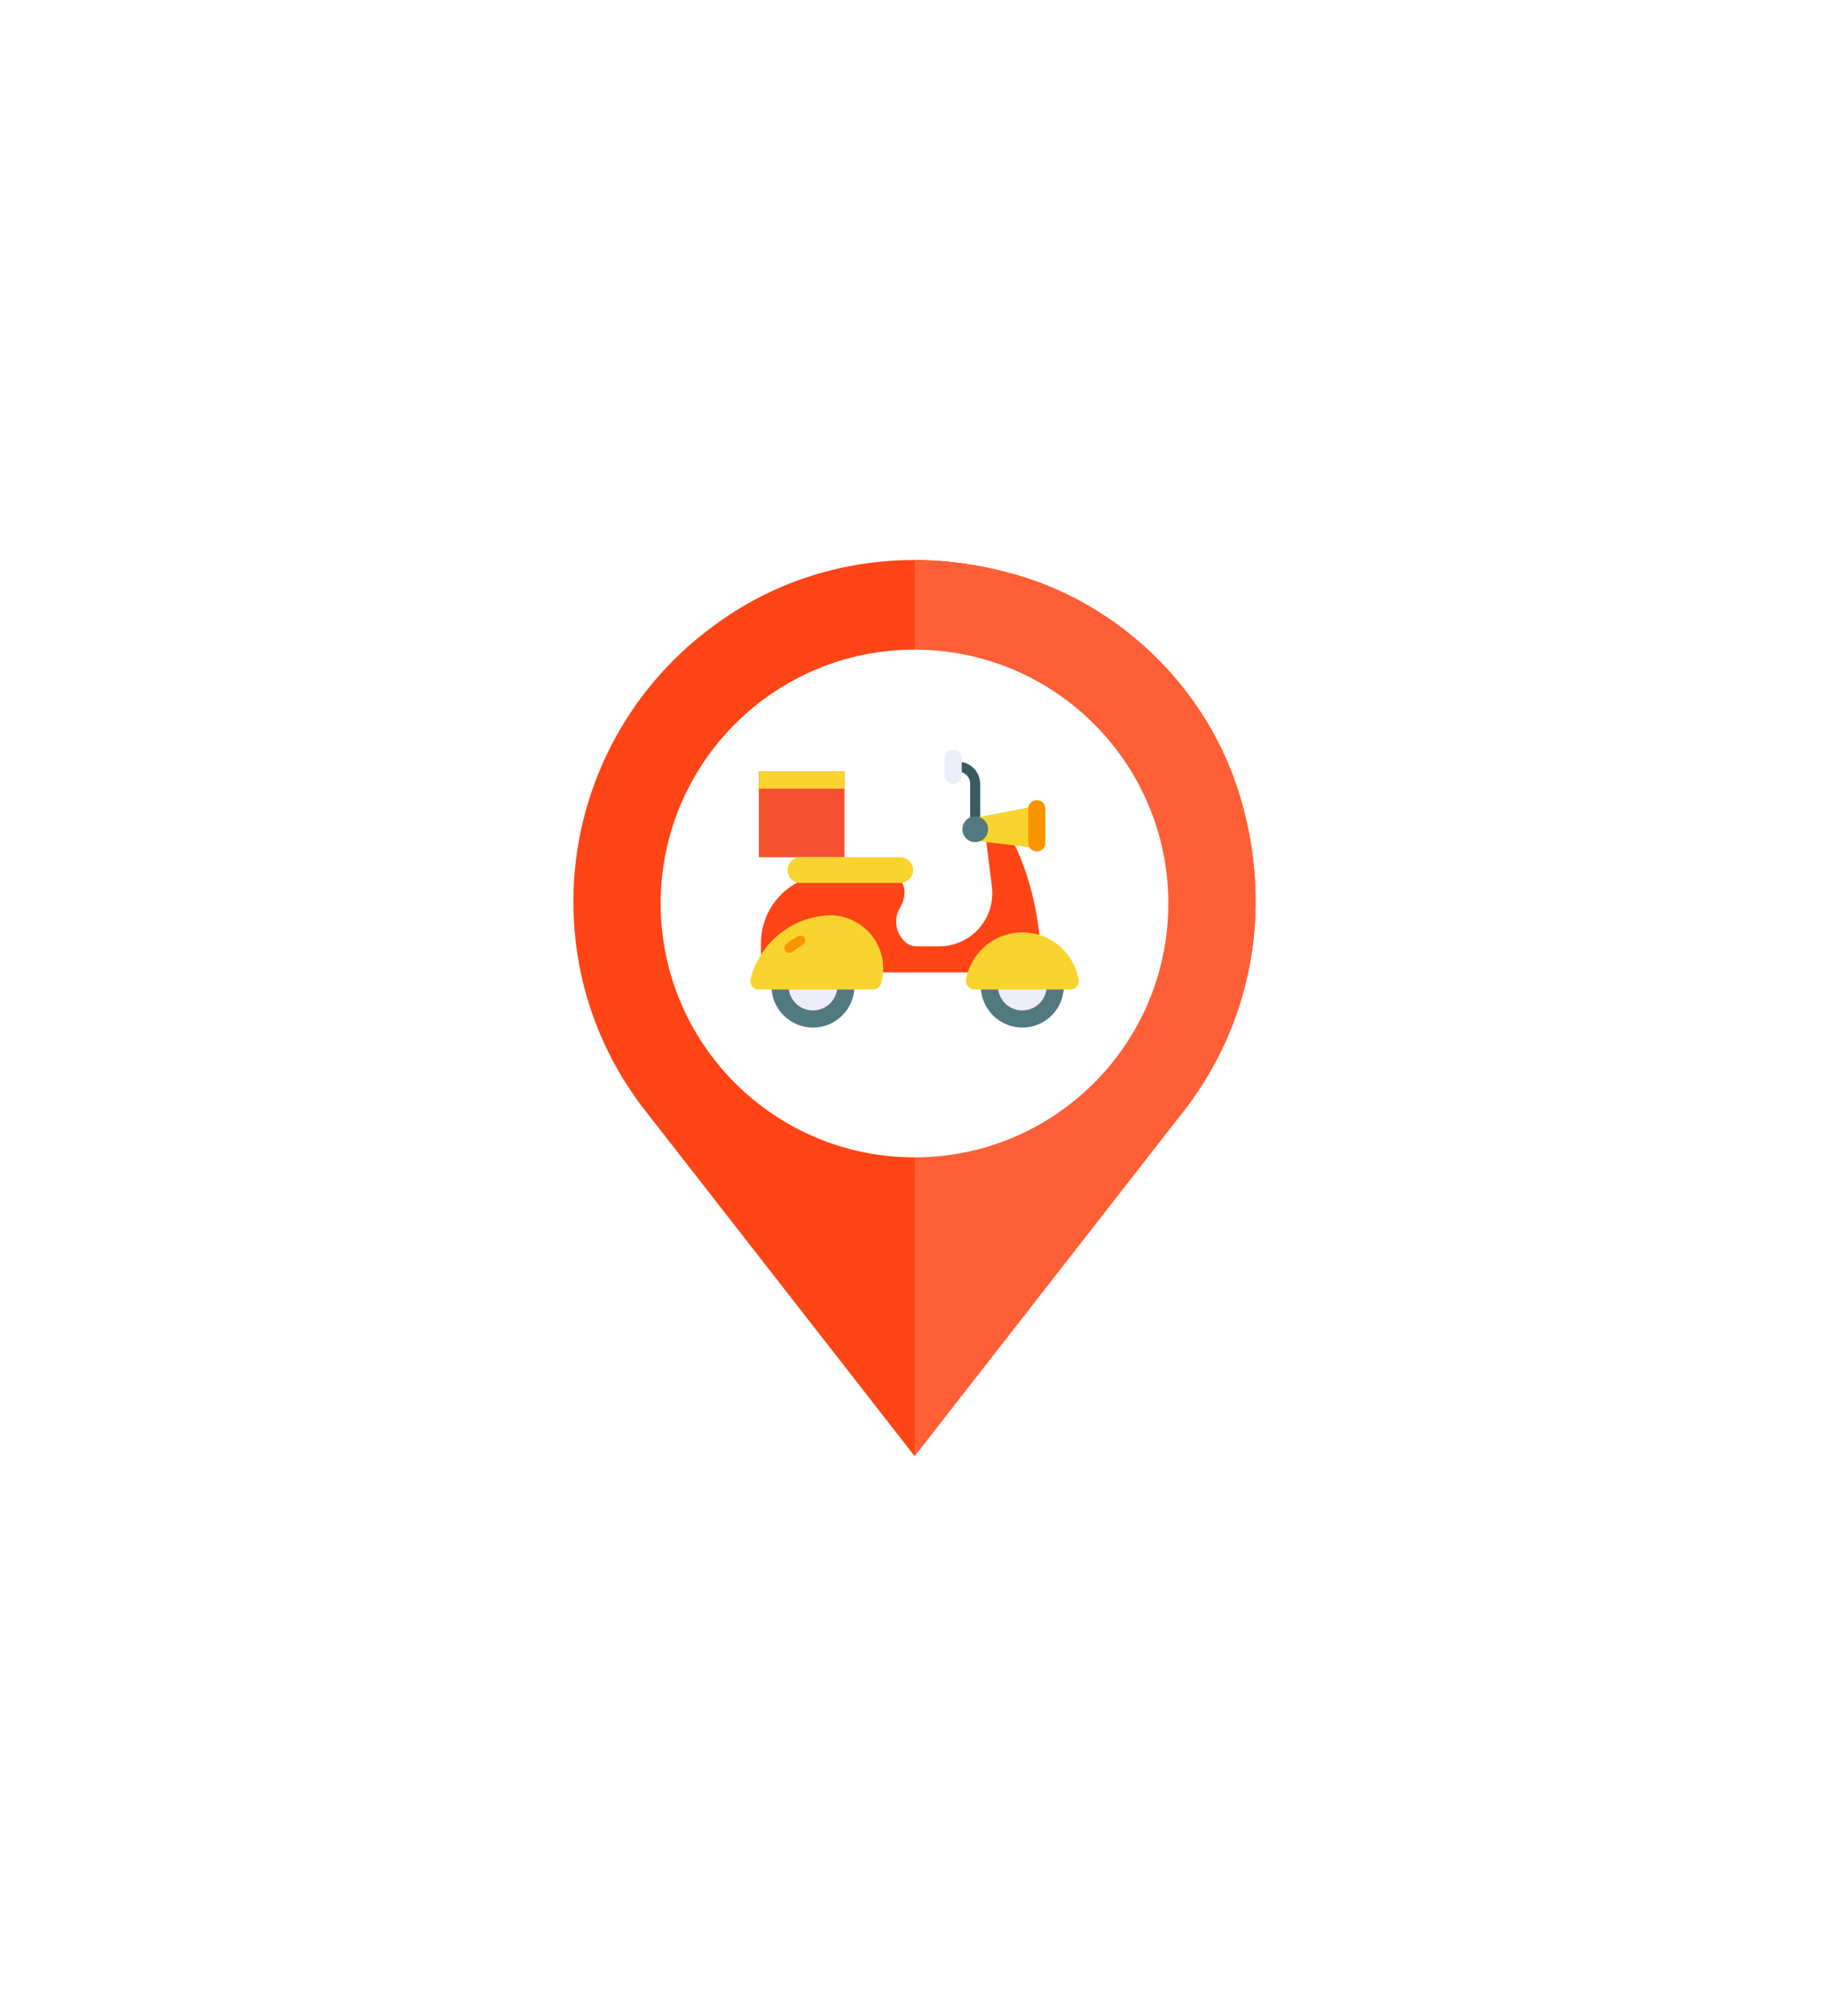 <svg width="98" height="108" viewBox="0 0 98 108" fill="none" xmlns="http://www.w3.org/2000/svg">
<g clip-path="url(#clip0_108_202)" filter="url(#filter0_d_108_202)">
<path d="M66.385 17.488C64.698 12.031 60.254 7.587 54.798 5.9C52.885 5.309 50.916 5 49.004 5C45.095 5 41.326 6.209 38.176 8.572C33.507 12.003 30.723 17.488 30.723 23.281C30.723 27.275 31.988 31.072 34.379 34.25L49.004 53L63.629 34.25C67.201 29.469 68.213 23.366 66.385 17.488ZM49.004 33.125C43.576 33.125 39.16 28.709 39.16 23.281C39.16 17.853 43.576 13.438 49.004 13.438C54.432 13.438 58.848 17.853 58.848 23.281C58.848 28.709 54.432 33.125 49.004 33.125Z" fill="#FF4415"/>
<path d="M63.629 34.25L49.004 53V33.125C54.432 33.125 58.848 28.709 58.848 23.281C58.848 17.853 54.432 13.438 49.004 13.438V5C50.916 5 52.885 5.309 54.798 5.9C60.254 7.587 64.698 12.031 66.385 17.488C68.213 23.366 67.201 29.469 63.629 34.25Z" fill="#FF5F36"/>
<ellipse cx="49" cy="23.4" rx="13.6" ry="13.6" fill="white"/>
<g clip-path="url(#clip1_108_202)">
<path d="M52.252 19.69C52.217 19.69 52.182 19.683 52.149 19.67C52.117 19.657 52.087 19.637 52.062 19.612C52.037 19.587 52.018 19.558 52.004 19.525C51.991 19.492 51.984 19.458 51.984 19.422V16.99C51.984 16.817 51.915 16.652 51.793 16.53C51.671 16.408 51.506 16.339 51.333 16.339H51.073C51.002 16.339 50.934 16.311 50.884 16.261C50.834 16.21 50.805 16.142 50.805 16.071C50.805 16 50.834 15.932 50.884 15.882C50.934 15.832 51.002 15.803 51.073 15.803H51.333C51.648 15.804 51.949 15.929 52.172 16.151C52.394 16.374 52.519 16.675 52.52 16.99V19.422C52.52 19.494 52.491 19.562 52.441 19.612C52.391 19.662 52.323 19.69 52.252 19.69Z" fill="#385B60"/>
<path d="M40.658 16.33H45.25V20.922H40.658V16.33Z" fill="#F5502F"/>
<path d="M40.658 16.33H45.25V17.249H40.658V16.33Z" fill="#F9D42F"/>
<path d="M55.8 27.09C55.8 22.481 54.128 19.821 54.128 19.821H52.813L53.148 22.497C53.22 23.074 53.113 23.66 52.842 24.175C52.6 24.634 52.238 25.018 51.795 25.285C51.351 25.553 50.843 25.695 50.324 25.695H49.113C48.881 25.695 48.657 25.607 48.487 25.448C48.242 25.22 48.082 24.915 48.034 24.583C47.986 24.252 48.052 23.913 48.222 23.625L48.238 23.599C48.386 23.347 48.464 23.061 48.464 22.768C48.464 22.525 48.368 22.291 48.195 22.119C48.023 21.947 47.789 21.85 47.546 21.85H44.447C43.472 21.85 42.538 22.237 41.849 22.926C41.16 23.615 40.773 24.549 40.773 25.523V27.09H55.8Z" fill="#FF4415"/>
<path d="M55.41 20.415L52.342 20.045V18.794L55.319 18.214L55.41 20.415Z" fill="#F9D42F"/>
<path d="M55.552 20.616C55.431 20.616 55.314 20.568 55.228 20.482C55.142 20.396 55.093 20.279 55.093 20.157V18.32C55.093 18.198 55.142 18.082 55.228 17.996C55.314 17.91 55.431 17.861 55.552 17.861C55.674 17.861 55.791 17.91 55.877 17.996C55.963 18.082 56.011 18.198 56.011 18.32V20.157C56.011 20.279 55.963 20.396 55.877 20.482C55.791 20.568 55.674 20.616 55.552 20.616Z" fill="#FB9401"/>
<path d="M52.252 20.111C52.632 20.111 52.94 19.803 52.94 19.422C52.94 19.042 52.632 18.734 52.252 18.734C51.871 18.734 51.563 19.042 51.563 19.422C51.563 19.803 51.871 20.111 52.252 20.111Z" fill="#537980"/>
<path d="M54.778 30.047C56.007 30.047 57.002 29.051 57.002 27.823C57.002 26.595 56.007 25.599 54.778 25.599C53.55 25.599 52.554 26.595 52.554 27.823C52.554 29.051 53.55 30.047 54.778 30.047Z" fill="#537980"/>
<path d="M54.778 29.129C54.52 29.129 54.268 29.052 54.053 28.909C53.838 28.765 53.671 28.561 53.572 28.323C53.473 28.084 53.447 27.822 53.498 27.569C53.548 27.315 53.673 27.083 53.855 26.9C54.038 26.718 54.27 26.593 54.524 26.543C54.777 26.492 55.039 26.518 55.278 26.617C55.517 26.716 55.72 26.883 55.864 27.098C56.007 27.313 56.084 27.565 56.084 27.823C56.083 28.169 55.946 28.501 55.701 28.746C55.456 28.991 55.124 29.128 54.778 29.129Z" fill="#EDEDF9"/>
<path d="M52.217 28.01C52.151 28.011 52.085 27.997 52.025 27.97C51.965 27.943 51.911 27.903 51.868 27.853C51.825 27.803 51.793 27.744 51.775 27.68C51.756 27.617 51.752 27.55 51.762 27.485C51.885 26.774 52.255 26.13 52.807 25.665C53.359 25.201 54.057 24.946 54.778 24.946C55.5 24.946 56.198 25.201 56.75 25.665C57.302 26.13 57.672 26.774 57.795 27.485C57.805 27.55 57.8 27.617 57.782 27.68C57.764 27.744 57.732 27.803 57.689 27.853C57.646 27.903 57.592 27.943 57.532 27.97C57.472 27.997 57.406 28.011 57.34 28.01H52.217Z" fill="#F9D42F"/>
<path d="M43.56 30.047C44.788 30.047 45.784 29.051 45.784 27.823C45.784 26.595 44.788 25.599 43.56 25.599C42.332 25.599 41.336 26.595 41.336 27.823C41.336 29.051 42.332 30.047 43.56 30.047Z" fill="#537980"/>
<path d="M43.56 29.129C43.302 29.129 43.049 29.052 42.835 28.909C42.62 28.765 42.453 28.561 42.354 28.323C42.255 28.084 42.229 27.822 42.279 27.569C42.33 27.315 42.454 27.083 42.637 26.9C42.819 26.718 43.052 26.593 43.305 26.543C43.559 26.492 43.821 26.518 44.06 26.617C44.298 26.716 44.502 26.883 44.645 27.098C44.789 27.313 44.865 27.565 44.865 27.823C44.865 28.169 44.727 28.501 44.483 28.746C44.238 28.991 43.906 29.128 43.56 29.129Z" fill="#EDEDF9"/>
<path d="M46.769 28.01H40.658C40.588 28.01 40.519 27.994 40.456 27.963C40.394 27.932 40.339 27.887 40.296 27.832C40.253 27.776 40.224 27.712 40.209 27.644C40.195 27.575 40.197 27.504 40.214 27.436C40.45 26.521 40.966 25.701 41.691 25.093C42.415 24.484 43.31 24.117 44.253 24.042C44.706 24.006 45.16 24.079 45.578 24.254C45.996 24.429 46.367 24.702 46.658 25.05C46.95 25.397 47.154 25.809 47.254 26.252C47.353 26.694 47.346 27.154 47.232 27.593L47.213 27.666C47.187 27.765 47.13 27.852 47.049 27.914C46.969 27.976 46.87 28.01 46.769 28.01Z" fill="#F9D42F"/>
<path d="M42.297 26.05C42.242 26.051 42.188 26.034 42.142 26.002C42.097 25.97 42.063 25.925 42.044 25.873C42.025 25.822 42.023 25.765 42.038 25.712C42.052 25.659 42.083 25.611 42.126 25.576C42.32 25.414 42.53 25.272 42.752 25.151C42.783 25.134 42.817 25.124 42.852 25.12C42.887 25.116 42.922 25.119 42.956 25.129C42.99 25.139 43.021 25.156 43.048 25.178C43.076 25.2 43.099 25.227 43.115 25.258C43.132 25.289 43.143 25.323 43.147 25.358C43.15 25.393 43.147 25.428 43.137 25.462C43.127 25.495 43.111 25.527 43.089 25.554C43.066 25.582 43.039 25.604 43.008 25.621C42.817 25.726 42.636 25.849 42.468 25.989C42.42 26.029 42.359 26.05 42.297 26.05Z" fill="#FB9401"/>
<path d="M48.235 22.3H42.89C42.708 22.3 42.532 22.227 42.403 22.098C42.274 21.969 42.202 21.794 42.202 21.611C42.202 21.428 42.274 21.253 42.403 21.124C42.532 20.995 42.708 20.922 42.89 20.922H48.235C48.417 20.922 48.593 20.995 48.722 21.124C48.851 21.253 48.923 21.428 48.923 21.611C48.923 21.794 48.851 21.969 48.722 22.098C48.593 22.227 48.417 22.3 48.235 22.3Z" fill="#F9D42F"/>
<path d="M51.073 16.99C50.951 16.99 50.834 16.941 50.748 16.855C50.662 16.769 50.614 16.652 50.614 16.53V15.612C50.614 15.49 50.662 15.373 50.748 15.287C50.834 15.201 50.951 15.153 51.073 15.153C51.195 15.153 51.312 15.201 51.398 15.287C51.484 15.373 51.532 15.49 51.532 15.612V16.53C51.532 16.652 51.484 16.769 51.398 16.855C51.312 16.941 51.195 16.99 51.073 16.99Z" fill="#EDEDF9"/>
</g>
</g>
<defs>
<filter id="filter0_d_108_202" x="-5" y="0" width="108" height="108" filterUnits="userSpaceOnUse" color-interpolation-filters="sRGB">
<feFlood flood-opacity="0" result="BackgroundImageFix"/>
<feColorMatrix in="SourceAlpha" type="matrix" values="0 0 0 0 0 0 0 0 0 0 0 0 0 0 0 0 0 0 127 0" result="hardAlpha"/>
<feOffset dy="25"/>
<feGaussianBlur stdDeviation="15"/>
<feColorMatrix type="matrix" values="0 0 0 0 0 0 0 0 0 0 0 0 0 0 0 0 0 0 0.08 0"/>
<feBlend mode="normal" in2="BackgroundImageFix" result="effect1_dropShadow_108_202"/>
<feBlend mode="normal" in="SourceGraphic" in2="effect1_dropShadow_108_202" result="shape"/>
</filter>
<clipPath id="clip0_108_202">
<rect width="48" height="48" fill="white" transform="translate(25 5)"/>
</clipPath>
<clipPath id="clip1_108_202">
<rect width="17.6" height="17.6" fill="white" transform="translate(40.2 13.8)"/>
</clipPath>
</defs>
</svg>
